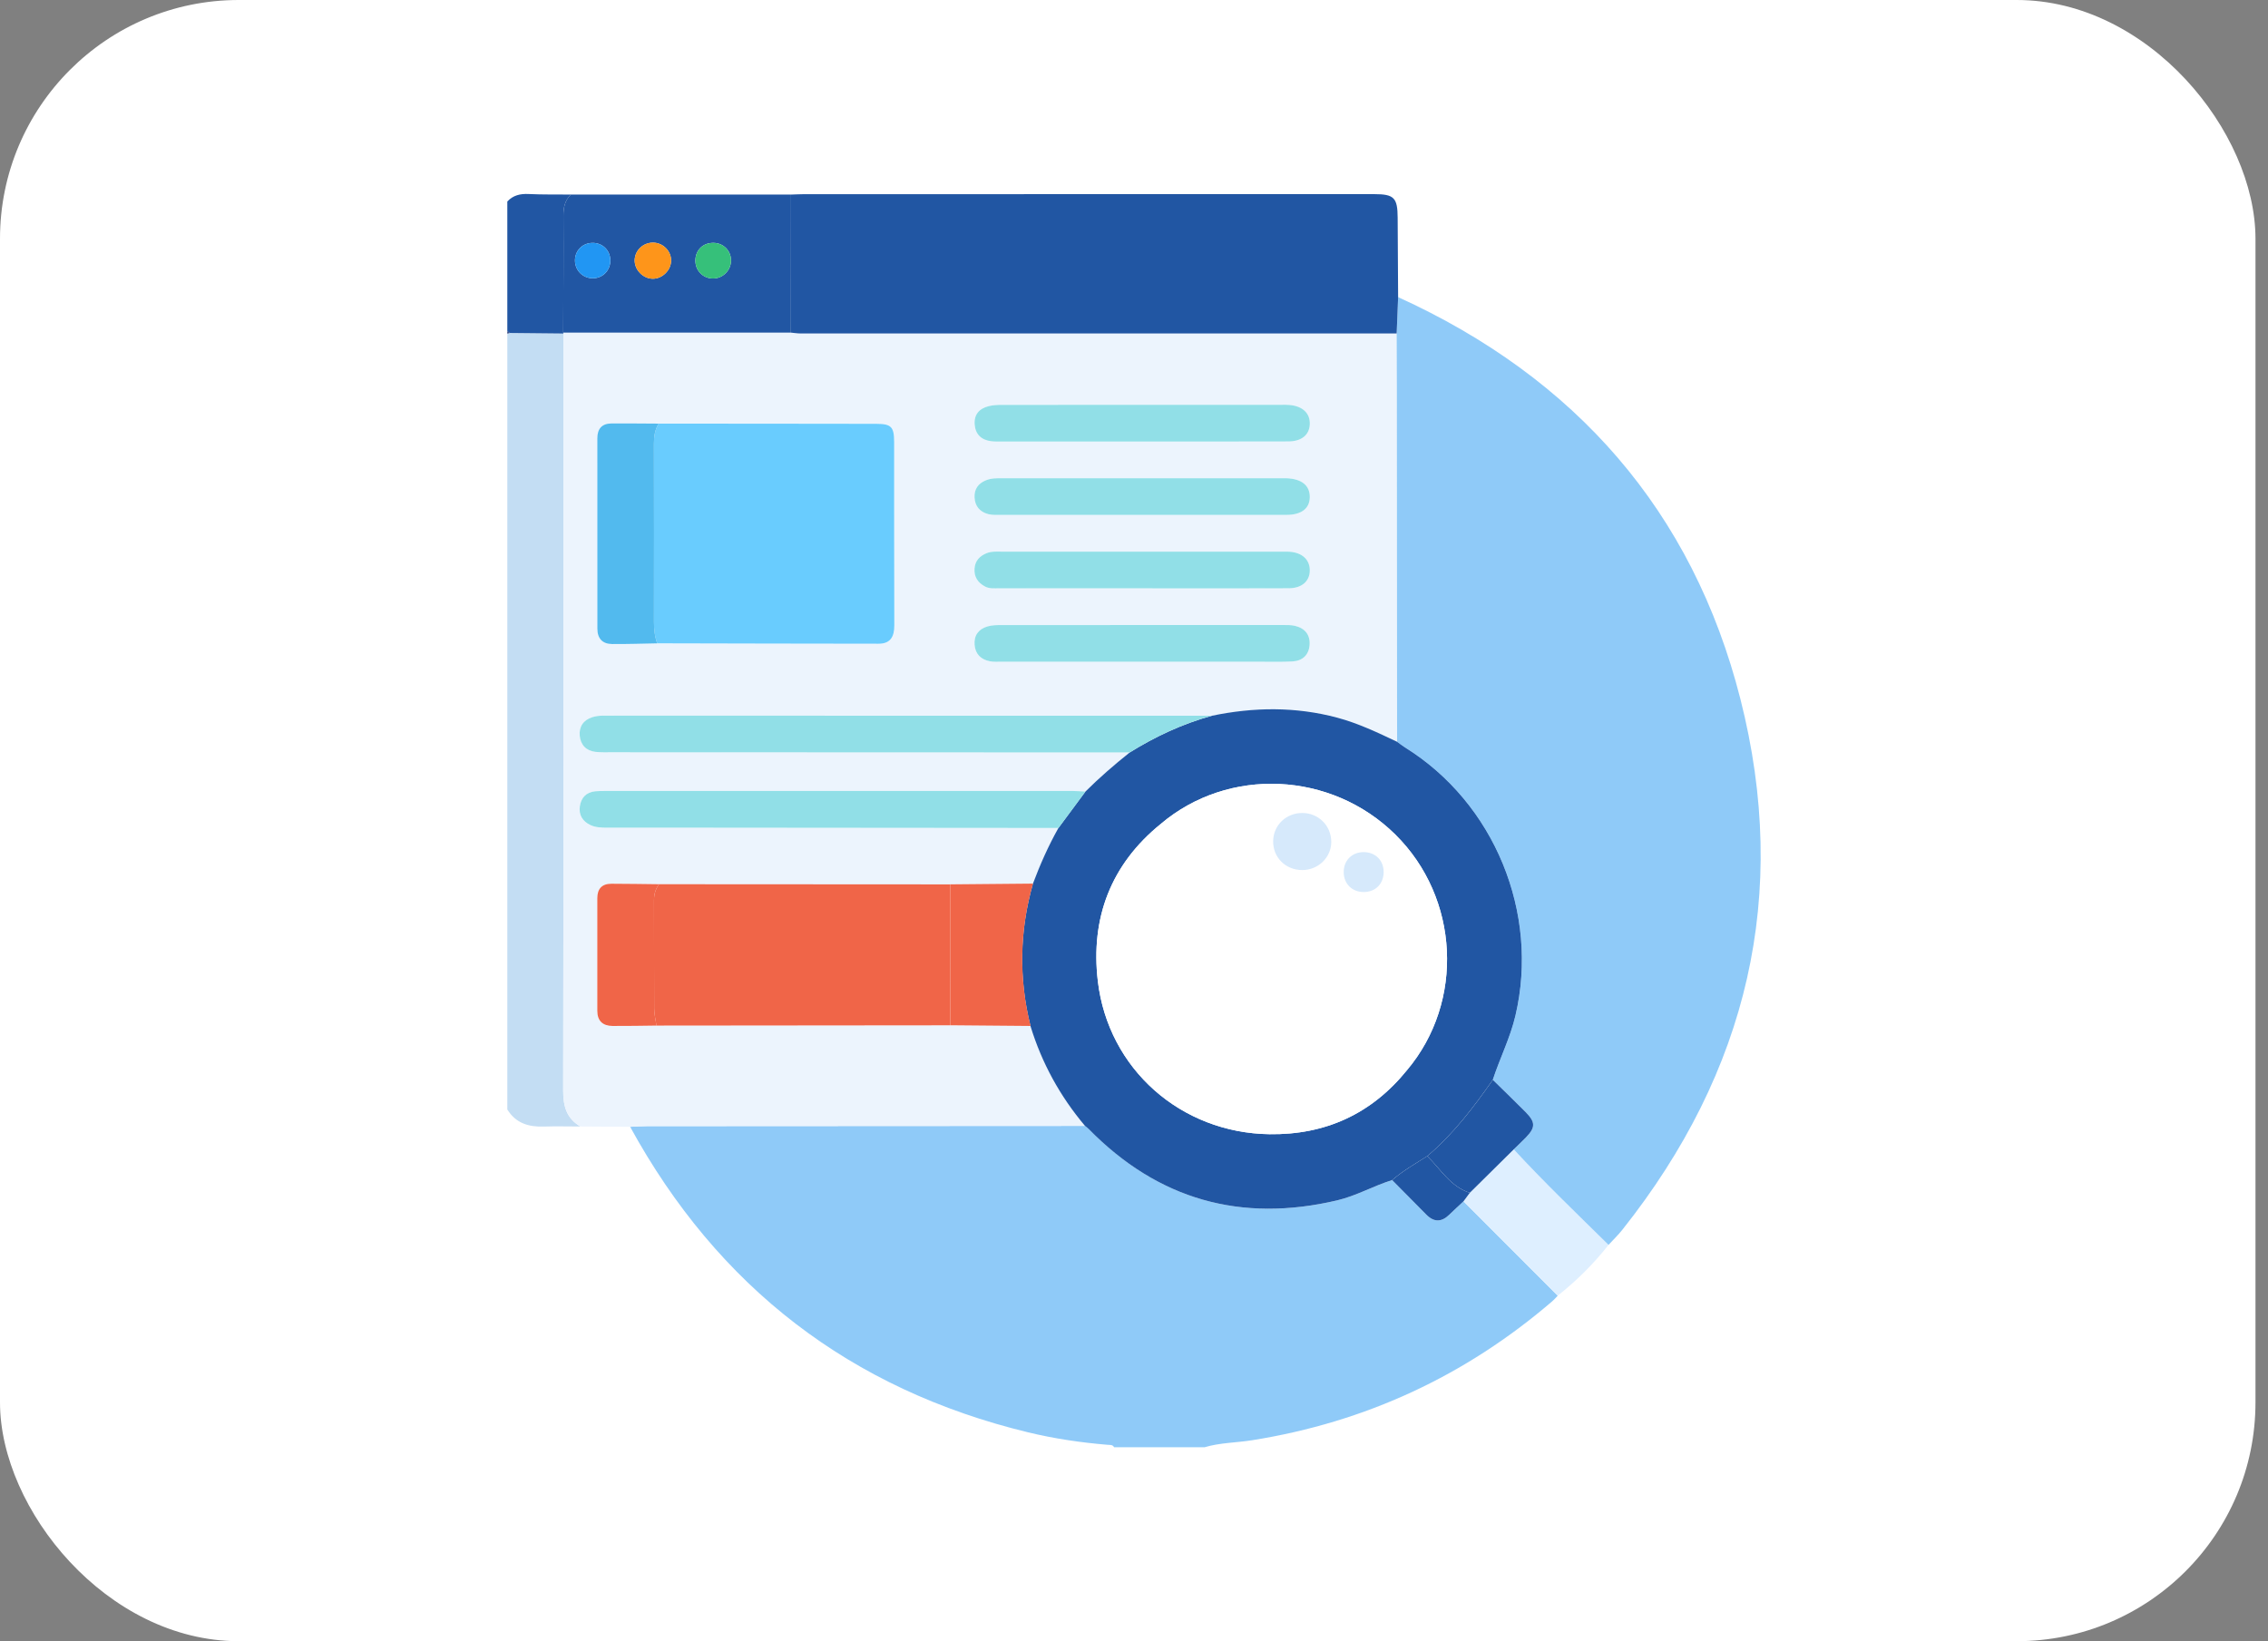 <svg width="152" height="110" viewBox="0 0 152 110" fill="none" xmlns="http://www.w3.org/2000/svg">
<rect x="0" y="0" width="152" height="110" fill="#808080" stroke="none"/>
<rect width="151.161" height="110" rx="16" fill="white"/>
<g clip-path="url(#clip0_68_17)">
<path d="M80.732 97C78.71 97 76.688 97 74.666 97C74.571 96.817 74.395 96.852 74.236 96.838C72.441 96.686 70.659 96.427 68.908 96.003C56.994 93.118 48.117 86.268 42.231 75.523C42.614 75.507 42.994 75.478 43.376 75.478C53.157 75.47 62.939 75.466 72.722 75.462C72.804 75.531 72.895 75.595 72.971 75.671C77.623 80.415 83.183 81.975 89.636 80.45C90.918 80.147 92.056 79.481 93.304 79.097C94.066 79.868 94.829 80.636 95.589 81.407C96.107 81.931 96.618 81.923 97.14 81.409C97.448 81.105 97.769 80.815 98.085 80.519C100.19 82.628 102.294 84.735 104.398 86.843C104.285 86.96 104.18 87.088 104.059 87.193C98.231 92.209 91.522 95.319 83.927 96.529C82.861 96.7 81.774 96.69 80.732 97Z" fill="#2196F3" fill-opacity="0.5"/>
<path d="M38.899 75.503C38.081 75.503 37.263 75.48 36.447 75.507C35.428 75.542 34.565 75.281 34 74.362C34 57.031 34 39.697 34 22.363C34.053 22.349 34.109 22.333 34.162 22.318C35.364 22.331 36.565 22.343 37.767 22.355C37.767 39.265 37.773 56.175 37.744 73.086C37.742 74.142 37.968 74.956 38.899 75.503Z" fill="#C3DDF3"/>
<path d="M37.767 22.355C36.565 22.343 35.364 22.33 34.162 22.318C34.109 22.279 34.053 22.24 34 22.199C34 19.301 34 16.403 34 13.505C34.39 13.084 34.871 12.975 35.436 13.004C36.376 13.049 37.317 13.031 38.258 13.039C37.865 13.429 37.756 13.898 37.761 14.449C37.775 17.063 37.756 19.677 37.75 22.291L37.767 22.355Z" fill="#2156A3"/>
<path d="M34 22.199C34.053 22.238 34.109 22.279 34.162 22.318C34.109 22.335 34.053 22.349 34 22.363C34 22.31 34 22.255 34 22.199Z" fill="#293D7B"/>
<path d="M38.899 75.503C37.968 74.956 37.742 74.144 37.744 73.088C37.773 56.178 37.767 39.267 37.767 22.357L37.75 22.294C42.836 22.294 47.922 22.296 53.01 22.296C53.226 22.316 53.441 22.353 53.657 22.353C66.973 22.355 80.289 22.353 93.604 22.351C93.609 23.553 93.617 24.754 93.617 25.956C93.623 33.877 93.629 41.797 93.633 49.718C92.33 49.102 91.034 48.481 89.63 48.105C86.832 47.355 84.033 47.392 81.22 47.975C67.62 47.971 54.021 47.967 40.422 47.969C40.179 47.969 39.928 48 39.698 48.072C39.096 48.261 38.798 48.715 38.856 49.319C38.913 49.919 39.285 50.322 39.912 50.396C40.264 50.437 40.621 50.423 40.977 50.423C52.556 50.427 64.135 50.431 75.713 50.435C74.681 51.26 73.684 52.123 72.747 53.056C72.474 53.043 72.203 53.019 71.929 53.019C61.466 53.017 51.002 53.017 40.539 53.019C40.321 53.019 40.101 53.019 39.883 53.041C39.281 53.105 38.942 53.479 38.86 54.046C38.776 54.622 39.041 55.057 39.569 55.304C39.922 55.469 40.309 55.479 40.693 55.479C42.688 55.477 44.681 55.477 46.677 55.479C54.763 55.485 62.851 55.491 70.937 55.499C70.263 56.694 69.712 57.945 69.229 59.227C67.378 59.244 65.526 59.26 63.675 59.277C57.173 59.273 50.669 59.271 44.168 59.267C43.103 59.254 42.039 59.236 40.974 59.234C40.337 59.234 40.029 59.573 40.029 60.208C40.031 62.721 40.029 65.237 40.029 67.75C40.029 68.427 40.397 68.76 41.046 68.766C42.029 68.774 43.011 68.751 43.995 68.741C50.556 68.735 57.118 68.729 63.679 68.722C65.475 68.737 67.269 68.753 69.065 68.768C69.823 71.25 71.046 73.48 72.721 75.462C62.939 75.466 53.158 75.472 43.375 75.478C42.992 75.478 42.612 75.507 42.23 75.523C41.12 75.515 40.009 75.509 38.899 75.503ZM44.049 43.123C48.991 43.133 53.933 43.146 58.877 43.148C59.678 43.148 59.941 42.679 59.939 41.919C59.923 37.819 59.935 33.721 59.929 29.62C59.927 28.609 59.734 28.41 58.731 28.408C53.869 28.398 49.009 28.4 44.147 28.395C43.087 28.391 42.027 28.373 40.966 28.385C40.333 28.393 40.039 28.753 40.039 29.38C40.041 33.63 40.041 37.88 40.041 42.13C40.041 42.794 40.379 43.162 41.034 43.168C42.037 43.174 43.042 43.139 44.049 43.123ZM76.467 39.432C77.04 39.432 77.613 39.432 78.184 39.432C80.913 39.432 83.64 39.438 86.369 39.426C87.232 39.422 87.754 38.969 87.777 38.271C87.801 37.523 87.279 37.029 86.4 36.976C86.238 36.966 86.073 36.972 85.909 36.972C79.66 36.972 73.413 36.972 67.164 36.972C66.811 36.972 66.451 36.939 66.112 37.077C65.65 37.268 65.346 37.582 65.308 38.11C65.269 38.671 65.537 39.05 66.003 39.304C66.303 39.469 66.64 39.428 66.967 39.428C70.138 39.434 73.302 39.432 76.467 39.432ZM76.569 44.352C79.189 44.352 81.807 44.352 84.427 44.352C85.163 44.352 85.903 44.377 86.636 44.331C87.288 44.292 87.709 43.908 87.766 43.25C87.826 42.554 87.458 42.106 86.784 41.945C86.523 41.884 86.242 41.892 85.971 41.892C79.695 41.89 73.419 41.888 67.146 41.894C66.821 41.894 66.482 41.896 66.176 41.989C65.592 42.165 65.265 42.578 65.317 43.215C65.368 43.844 65.744 44.204 66.34 44.321C66.603 44.373 66.885 44.35 67.156 44.35C70.296 44.352 73.434 44.352 76.569 44.352ZM76.514 29.592C79.791 29.592 83.071 29.598 86.349 29.587C87.228 29.585 87.746 29.152 87.779 28.453C87.814 27.705 87.308 27.218 86.412 27.142C86.25 27.127 86.086 27.131 85.921 27.131C79.664 27.131 73.409 27.13 67.152 27.136C66.854 27.136 66.548 27.15 66.26 27.222C65.627 27.38 65.261 27.787 65.321 28.467C65.38 29.131 65.783 29.495 66.433 29.573C66.702 29.606 66.979 29.592 67.25 29.592C70.339 29.594 73.425 29.594 76.514 29.592ZM76.469 34.512C79.719 34.512 82.972 34.516 86.223 34.51C87.22 34.508 87.766 34.082 87.781 33.336C87.795 32.543 87.243 32.091 86.213 32.054C86.104 32.05 85.995 32.052 85.884 32.052C79.654 32.052 73.425 32.052 67.195 32.052C66.813 32.052 66.428 32.045 66.065 32.196C65.555 32.407 65.288 32.781 65.315 33.342C65.341 33.938 65.678 34.31 66.229 34.458C66.513 34.534 66.825 34.51 67.125 34.51C70.238 34.514 73.353 34.512 76.469 34.512Z" fill="#ECF4FD"/>
<path d="M81.217 47.973C84.031 47.39 86.831 47.353 89.628 48.103C91.032 48.479 92.328 49.099 93.631 49.716C93.808 49.842 93.976 49.979 94.159 50.094C100.159 53.818 103.178 61.186 101.565 68.067C101.214 69.567 100.517 70.93 100.046 72.377C98.75 74.226 97.391 76.023 95.651 77.49C94.85 78 94.021 78.472 93.298 79.095C92.053 79.481 90.912 80.145 89.63 80.45C83.178 81.972 77.617 80.415 72.965 75.671C72.889 75.593 72.8 75.531 72.716 75.462C71.044 73.478 69.819 71.25 69.061 68.768C68.267 65.574 68.327 62.392 69.225 59.227C69.708 57.945 70.259 56.694 70.933 55.499C71.535 54.685 72.139 53.872 72.741 53.058C73.676 52.125 74.675 51.262 75.706 50.438C77.434 49.363 79.257 48.512 81.217 47.973ZM77.796 55.222C74.434 57.947 73.084 61.548 73.575 65.749C74.268 71.662 79.154 75.938 85.083 76.019C88.831 76.07 91.923 74.658 94.297 71.725C98.16 67.142 97.817 60.187 93.518 55.939C89.223 51.691 82.327 51.377 77.796 55.222Z" fill="#2156A3"/>
<path d="M107.804 83.436C106.805 84.708 105.664 85.84 104.397 86.843C102.292 84.735 100.188 82.628 98.084 80.519C98.226 80.328 98.368 80.137 98.507 79.948C99.487 78.978 100.47 78.008 101.452 77.038C103.492 79.245 105.662 81.327 107.804 83.436Z" fill="#DEEFFF"/>
<path d="M98.507 79.946C98.365 80.137 98.225 80.328 98.084 80.517C97.769 80.813 97.447 81.103 97.138 81.407C96.616 81.921 96.105 81.931 95.587 81.405C94.826 80.634 94.064 79.864 93.302 79.095C94.025 78.47 94.853 78 95.653 77.488C96.559 78.363 97.202 79.539 98.507 79.946Z" fill="#2156A3"/>
<path d="M107.804 83.436C105.663 81.327 103.493 79.245 101.452 77.036C101.723 76.771 102.001 76.514 102.262 76.243C102.913 75.568 102.915 75.217 102.241 74.535C101.52 73.805 100.78 73.094 100.049 72.377C100.519 70.928 101.216 69.567 101.567 68.067C103.18 61.186 100.162 53.818 94.161 50.094C93.978 49.981 93.808 49.843 93.633 49.716C93.627 41.795 93.623 33.875 93.617 25.954C93.617 24.752 93.609 23.551 93.605 22.349C93.637 21.537 93.668 20.726 93.701 19.914C105.556 25.313 113.436 34.228 116.644 46.865C119.965 59.941 117.127 71.844 108.739 82.412C108.453 82.774 108.116 83.097 107.804 83.436Z" fill="#2196F3" fill-opacity="0.5"/>
<path d="M93.701 19.914C93.668 20.726 93.637 21.537 93.604 22.349C80.288 22.351 66.973 22.353 53.657 22.351C53.441 22.351 53.225 22.314 53.01 22.294C53.012 19.209 53.014 16.124 53.016 13.041C53.316 13.033 53.616 13.014 53.916 13.014C66.646 13.012 79.374 13.012 92.104 13.012C93.427 13.012 93.664 13.253 93.67 14.587C93.678 16.362 93.691 18.138 93.701 19.914Z" fill="#2156A3"/>
<path d="M53.014 13.041C53.012 16.126 53.01 19.211 53.008 22.294C47.922 22.294 42.836 22.292 37.748 22.292C37.754 19.677 37.773 17.063 37.758 14.449C37.756 13.9 37.863 13.43 38.256 13.039C43.177 13.041 48.096 13.041 53.014 13.041ZM44.977 17.474C44.985 16.829 44.443 16.276 43.787 16.262C43.126 16.247 42.567 16.759 42.536 17.408C42.505 18.074 43.095 18.687 43.763 18.683C44.396 18.678 44.969 18.109 44.977 17.474ZM40.904 17.435C40.89 16.765 40.37 16.268 39.696 16.28C39.022 16.292 38.521 16.814 38.535 17.486C38.55 18.15 39.086 18.664 39.749 18.652C40.413 18.64 40.919 18.109 40.904 17.435ZM48.992 17.48C49.005 16.812 48.485 16.282 47.811 16.278C47.116 16.272 46.617 16.757 46.605 17.448C46.592 18.124 47.106 18.66 47.772 18.666C48.429 18.674 48.98 18.138 48.992 17.48Z" fill="#2156A3"/>
<path d="M44.145 28.393C49.007 28.398 53.866 28.395 58.728 28.406C59.731 28.408 59.924 28.607 59.926 29.618C59.932 33.718 59.92 37.816 59.937 41.917C59.939 42.677 59.678 43.148 58.874 43.146C53.932 43.144 48.99 43.129 44.046 43.119C43.876 42.65 43.826 42.169 43.828 41.672C43.834 37.687 43.836 33.704 43.826 29.719C43.826 29.244 43.892 28.8 44.145 28.393Z" fill="#69CCFE"/>
<path d="M44.168 59.264C50.67 59.269 57.173 59.271 63.675 59.275C63.677 62.423 63.679 65.572 63.679 68.721C57.118 68.727 50.557 68.733 43.995 68.739C43.942 68.363 43.845 67.985 43.843 67.609C43.829 65.183 43.841 62.758 43.831 60.333C43.831 59.93 43.936 59.581 44.168 59.264Z" fill="#F06548"/>
<path d="M81.217 47.973C79.255 48.51 77.434 49.361 75.71 50.433C64.131 50.429 52.552 50.427 40.974 50.421C40.619 50.421 40.261 50.433 39.91 50.394C39.281 50.322 38.911 49.917 38.854 49.317C38.796 48.713 39.094 48.259 39.696 48.07C39.926 47.998 40.177 47.967 40.419 47.967C54.019 47.967 67.618 47.971 81.217 47.973Z" fill="#91DFE7"/>
<path d="M72.747 53.054C72.145 53.867 71.541 54.681 70.939 55.495C62.853 55.489 54.765 55.481 46.679 55.475C44.684 55.473 42.69 55.473 40.695 55.475C40.309 55.475 39.925 55.464 39.571 55.3C39.043 55.053 38.778 54.618 38.862 54.042C38.944 53.473 39.283 53.101 39.885 53.037C40.101 53.015 40.321 53.015 40.541 53.015C51.004 53.013 61.468 53.013 71.931 53.015C72.201 53.017 72.474 53.041 72.747 53.054Z" fill="#91DFE7"/>
<path d="M44.145 28.393C43.892 28.8 43.827 29.242 43.827 29.721C43.837 33.706 43.835 37.689 43.829 41.674C43.829 42.171 43.878 42.654 44.046 43.121C43.039 43.139 42.035 43.174 41.028 43.166C40.372 43.162 40.035 42.794 40.035 42.128C40.035 37.878 40.037 33.628 40.033 29.378C40.033 28.751 40.329 28.391 40.96 28.383C42.024 28.373 43.085 28.389 44.145 28.393Z" fill="#52BAEE"/>
<path d="M76.466 39.432C73.302 39.432 70.137 39.432 66.971 39.43C66.646 39.43 66.307 39.471 66.007 39.306C65.538 39.052 65.273 38.671 65.312 38.112C65.349 37.584 65.653 37.27 66.116 37.079C66.455 36.939 66.814 36.974 67.168 36.974C73.417 36.972 79.664 36.974 85.913 36.974C86.077 36.974 86.242 36.97 86.404 36.978C87.283 37.031 87.805 37.525 87.781 38.273C87.758 38.971 87.236 39.424 86.373 39.428C83.644 39.44 80.917 39.434 78.188 39.434C77.613 39.434 77.04 39.432 76.466 39.432Z" fill="#91DFE7"/>
<path d="M76.569 44.352C73.432 44.352 70.294 44.352 67.156 44.35C66.883 44.35 66.603 44.373 66.34 44.321C65.744 44.204 65.366 43.844 65.317 43.215C65.265 42.578 65.592 42.163 66.176 41.988C66.482 41.896 66.821 41.894 67.146 41.894C73.421 41.89 79.697 41.89 85.971 41.892C86.242 41.892 86.523 41.884 86.784 41.945C87.458 42.106 87.826 42.554 87.766 43.25C87.709 43.908 87.286 44.292 86.636 44.331C85.903 44.374 85.163 44.352 84.427 44.352C81.809 44.352 79.189 44.352 76.569 44.352Z" fill="#91DFE7"/>
<path d="M76.514 29.592C73.427 29.592 70.339 29.594 67.252 29.592C66.979 29.592 66.704 29.606 66.434 29.573C65.785 29.495 65.38 29.129 65.323 28.467C65.263 27.789 65.627 27.38 66.262 27.222C66.549 27.15 66.856 27.136 67.154 27.136C73.411 27.131 79.666 27.131 85.923 27.131C86.088 27.131 86.252 27.127 86.414 27.142C87.312 27.218 87.818 27.707 87.781 28.453C87.748 29.15 87.23 29.583 86.35 29.587C83.069 29.598 79.791 29.592 76.514 29.592Z" fill="#91DFE7"/>
<path d="M76.468 34.512C73.353 34.512 70.238 34.514 67.125 34.51C66.825 34.51 66.512 34.532 66.229 34.458C65.678 34.31 65.343 33.938 65.314 33.342C65.288 32.781 65.555 32.409 66.064 32.196C66.428 32.043 66.81 32.052 67.195 32.052C73.425 32.052 79.653 32.052 85.884 32.052C85.993 32.052 86.102 32.05 86.213 32.054C87.244 32.091 87.795 32.543 87.781 33.336C87.766 34.084 87.219 34.508 86.223 34.51C82.97 34.516 79.719 34.512 76.468 34.512Z" fill="#91DFE7"/>
<path d="M63.681 68.718C63.679 65.57 63.677 62.421 63.677 59.273C65.528 59.256 67.38 59.24 69.231 59.223C68.333 62.388 68.274 65.57 69.067 68.764C67.271 68.749 65.475 68.735 63.681 68.718Z" fill="#F06548"/>
<path d="M44.168 59.264C43.936 59.583 43.831 59.93 43.833 60.333C43.843 62.758 43.831 65.183 43.845 67.609C43.847 67.987 43.944 68.363 43.997 68.739C43.015 68.749 42.031 68.772 41.048 68.764C40.399 68.757 40.031 68.427 40.031 67.748C40.031 65.235 40.031 62.719 40.031 60.206C40.031 59.571 40.34 59.232 40.977 59.232C42.039 59.234 43.103 59.252 44.168 59.264Z" fill="#F06548"/>
<path d="M77.796 55.222C82.327 51.377 89.223 51.691 93.518 55.939C97.815 60.187 98.158 67.142 94.297 71.725C93.664 71.772 93.222 72.235 92.68 72.484C87.692 74.759 81.801 73.31 78.435 69.068C75.801 65.749 75.155 60.341 77.153 56.623C77.399 56.167 77.736 55.758 77.796 55.222ZM87.302 54.49C86.211 54.48 85.358 55.282 85.327 56.35C85.294 57.454 86.147 58.317 87.273 58.317C88.35 58.317 89.229 57.462 89.221 56.42C89.213 55.345 88.372 54.503 87.302 54.49ZM92.731 58.432C92.723 57.647 92.164 57.105 91.375 57.113C90.594 57.121 90.045 57.686 90.055 58.469C90.064 59.248 90.631 59.799 91.414 59.789C92.197 59.78 92.741 59.221 92.731 58.432Z" fill="white"/>
<path d="M77.796 55.222C77.737 55.76 77.397 56.169 77.153 56.624C75.156 60.341 75.801 65.747 78.435 69.068C81.801 73.31 87.692 74.759 92.68 72.484C93.222 72.237 93.664 71.775 94.297 71.725C91.925 74.658 88.831 76.07 85.083 76.019C79.154 75.936 74.268 71.659 73.575 65.749C73.084 61.548 74.436 57.945 77.796 55.222Z" fill="white"/>
<path d="M100.049 72.375C100.78 73.094 101.52 73.805 102.241 74.533C102.915 75.215 102.915 75.566 102.262 76.24C101.999 76.512 101.723 76.769 101.452 77.034C100.47 78.004 99.488 78.974 98.507 79.946C97.203 79.539 96.559 78.361 95.655 77.488C97.394 76.021 98.754 74.224 100.049 72.375Z" fill="#2156A3"/>
<path d="M44.978 17.474C44.969 18.109 44.396 18.678 43.763 18.683C43.095 18.687 42.504 18.074 42.536 17.408C42.567 16.759 43.126 16.245 43.788 16.262C44.443 16.276 44.986 16.829 44.978 17.474Z" fill="#FE951A"/>
<path d="M40.905 17.435C40.919 18.107 40.414 18.639 39.75 18.652C39.086 18.664 38.55 18.148 38.535 17.486C38.521 16.814 39.023 16.292 39.697 16.28C40.368 16.268 40.89 16.767 40.905 17.435Z" fill="#2196F3"/>
<path d="M48.992 17.48C48.98 18.138 48.429 18.674 47.772 18.668C47.106 18.66 46.592 18.126 46.605 17.45C46.617 16.757 47.116 16.274 47.811 16.28C48.485 16.282 49.005 16.812 48.992 17.48Z" fill="#36C07A"/>
<path d="M87.302 54.49C88.374 54.501 89.213 55.345 89.221 56.418C89.227 57.462 88.35 58.317 87.273 58.315C86.149 58.315 85.294 57.452 85.327 56.348C85.358 55.284 86.211 54.48 87.302 54.49Z" fill="#D6E9FB"/>
<path d="M92.731 58.432C92.74 59.221 92.197 59.78 91.412 59.788C90.629 59.797 90.064 59.246 90.054 58.469C90.046 57.684 90.594 57.121 91.373 57.113C92.164 57.104 92.723 57.649 92.731 58.432Z" fill="#D6E9FB"/>
</g>
<defs>
<clipPath id="clip0_68_17">
<rect width="84" height="84" fill="white" transform="translate(34 13)"/>
</clipPath>
</defs>
</svg>
